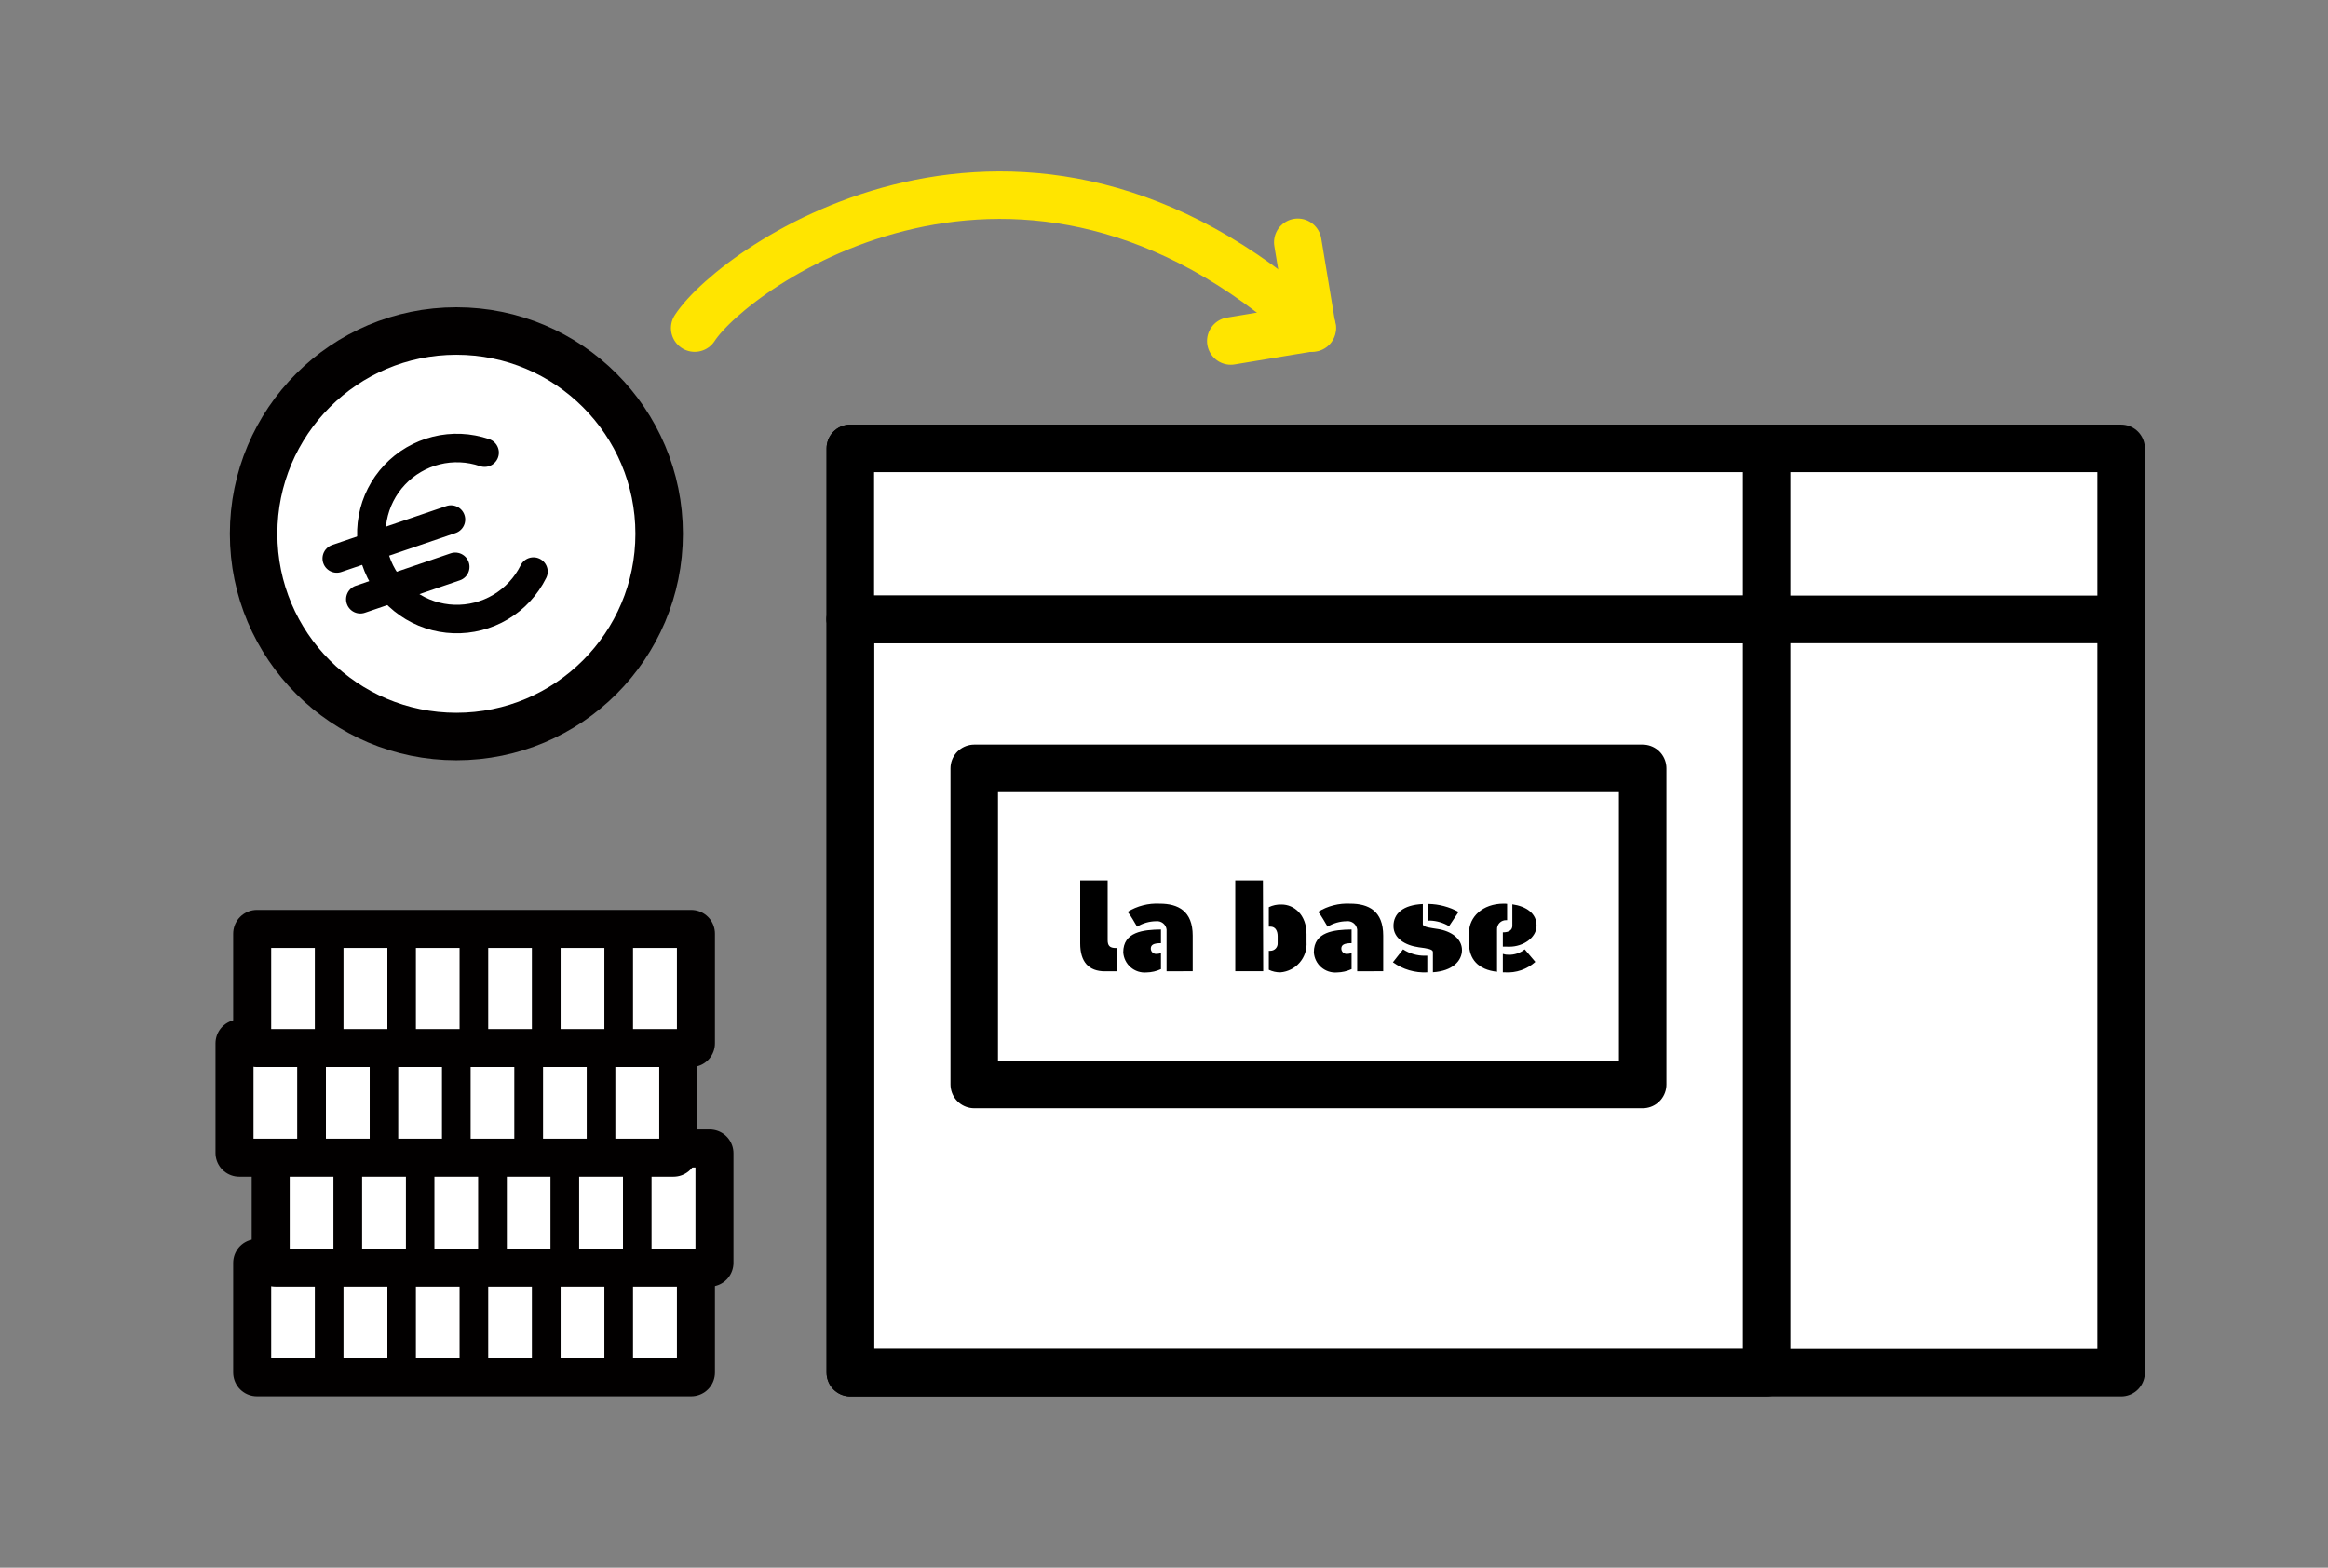 <svg width="245" height="165" viewBox="0 0 245 165" fill="none" xmlns="http://www.w3.org/2000/svg">
<rect x="0" y="0" width="245" height="165" fill="#808080" stroke="none"/>
<path d="M48.03 77.52C59.816 77.52 69.37 67.966 69.37 56.18C69.37 44.394 59.816 34.84 48.03 34.84C36.244 34.84 26.69 44.394 26.69 56.18C26.69 67.966 36.244 77.52 48.03 77.52Z" fill="white" stroke="#020000" stroke-width="5" stroke-linecap="round" stroke-linejoin="round"/>
<g style="mix-blend-mode:multiply">
<g style="mix-blend-mode:multiply">
<path d="M56.14 60.16C55.37 61.709 54.17 63.003 52.683 63.888C51.197 64.772 49.487 65.21 47.758 65.148C46.029 65.086 44.355 64.527 42.936 63.538C41.517 62.549 40.412 61.172 39.755 59.572C39.098 57.971 38.916 56.216 39.231 54.515C39.547 52.814 40.345 51.24 41.531 49.981C42.718 48.722 44.242 47.832 45.921 47.416C47.6 47.001 49.364 47.079 51 47.64" stroke="#020000" stroke-width="3" stroke-linecap="round" stroke-linejoin="round"/>
</g>
<g style="mix-blend-mode:multiply">
<path d="M35.44 58.78L47.46 54.68" stroke="#020000" stroke-width="3" stroke-linecap="round" stroke-linejoin="round"/>
</g>
<g style="mix-blend-mode:multiply">
<path d="M37.92 63.07L47.91 59.66" stroke="#020000" stroke-width="3" stroke-linecap="round" stroke-linejoin="round"/>
</g>
</g>
<path d="M223.23 65.18H89.49V144.47H223.23V65.18Z" fill="white" stroke="black" stroke-width="5" stroke-linecap="round" stroke-linejoin="round"/>
<path d="M223.23 47.19H89.49V65.18H223.23V47.19Z" fill="white" stroke="black" stroke-width="5" stroke-linecap="round" stroke-linejoin="round"/>
<path d="M185.92 47.19H89.49V65.18H185.92V47.19Z" fill="white" stroke="black" stroke-width="5" stroke-linecap="round" stroke-linejoin="round"/>
<path d="M172.88 80.87H102.53V114.14H172.88V80.87Z" fill="white" stroke="black" stroke-width="5" stroke-linecap="round" stroke-linejoin="round"/>
<path d="M117.59 102.23H116.28C114.57 102.23 113.68 101.23 113.68 99.31V92.67H116.57V98.94C116.57 99.52 116.77 99.78 117.44 99.78H117.59V102.23Z" fill="black"/>
<path d="M122.18 97.83V99.27C121.37 99.27 121.11 99.46 121.11 99.85C121.111 99.926 121.128 100.001 121.159 100.071C121.19 100.14 121.235 100.203 121.292 100.254C121.348 100.306 121.414 100.345 121.486 100.37C121.558 100.395 121.634 100.405 121.71 100.4C121.873 100.405 122.034 100.371 122.18 100.3V102C121.703 102.222 121.186 102.341 120.66 102.35C120.359 102.376 120.056 102.341 119.769 102.248C119.482 102.155 119.216 102.005 118.987 101.807C118.759 101.61 118.573 101.368 118.439 101.097C118.306 100.826 118.228 100.532 118.21 100.23C118.21 98.08 120.31 97.85 122.18 97.83ZM122.77 102.23V97.83C122.738 97.57 122.604 97.333 122.398 97.17C122.192 97.007 121.931 96.932 121.67 96.96C120.964 96.966 120.273 97.163 119.67 97.53C119.39 97.1 119.07 96.45 118.67 95.97C119.684 95.348 120.862 95.048 122.05 95.11C123.98 95.11 125.52 95.88 125.52 98.47V102.22L122.77 102.23Z" fill="black"/>
<path d="M132.94 102.22H130V92.67H132.91L132.94 102.22ZM137.5 98.32V99.15C137.553 99.935 137.295 100.709 136.782 101.305C136.27 101.902 135.544 102.274 134.76 102.34C134.335 102.346 133.914 102.254 133.53 102.07V100.07C133.59 100.081 133.651 100.081 133.71 100.07C133.812 100.069 133.914 100.047 134.007 100.006C134.101 99.964 134.185 99.905 134.256 99.83C134.326 99.755 134.38 99.667 134.415 99.571C134.45 99.475 134.465 99.372 134.46 99.27V98.53C134.46 97.96 134.21 97.53 133.71 97.53C133.65 97.523 133.59 97.523 133.53 97.53V95.48C133.947 95.279 134.407 95.183 134.87 95.2C136.2 95.2 137.5 96.29 137.5 98.32Z" fill="black"/>
<path d="M142.24 97.83V99.27C141.43 99.27 141.16 99.46 141.16 99.85C141.161 99.927 141.178 100.003 141.21 100.073C141.242 100.144 141.288 100.207 141.345 100.258C141.402 100.31 141.47 100.349 141.543 100.373C141.616 100.398 141.693 100.407 141.77 100.4C141.932 100.403 142.093 100.369 142.24 100.3V102C141.763 102.221 141.245 102.34 140.72 102.35C140.419 102.376 140.116 102.341 139.829 102.248C139.541 102.155 139.276 102.005 139.047 101.807C138.819 101.61 138.632 101.368 138.499 101.097C138.365 100.826 138.288 100.532 138.27 100.23C138.27 98.08 140.37 97.85 142.24 97.83ZM142.83 102.23V97.83C142.797 97.568 142.662 97.329 142.454 97.166C142.247 97.003 141.982 96.929 141.72 96.96C141.014 96.966 140.323 97.162 139.72 97.53C139.44 97.1 139.12 96.45 138.72 95.97C139.734 95.348 140.912 95.048 142.1 95.11C144.03 95.11 145.57 95.88 145.57 98.47V102.22L142.83 102.23Z" fill="black"/>
<path d="M150.21 100.59V102.34C148.918 102.409 147.641 102.035 146.59 101.28L147.66 99.92C148.343 100.367 149.144 100.6 149.96 100.59H150.21ZM153.86 99.99C153.86 101.14 152.86 102.2 150.8 102.33V100.2C150.8 99.91 150.23 99.82 149.31 99.7C147.87 99.5 146.65 98.76 146.65 97.46C146.65 96.16 147.65 95.24 149.74 95.15V97.27C149.74 97.59 150.59 97.66 151.32 97.78C152.74 98 153.86 98.8 153.86 100V99.99ZM150.33 96.9V95.14C151.439 95.16 152.527 95.448 153.5 95.98L152.5 97.48C151.893 97.12 151.205 96.917 150.5 96.89L150.33 96.9Z" fill="black"/>
<path d="M158.61 95.13V96.85H158.55C158.416 96.841 158.283 96.861 158.157 96.908C158.032 96.955 157.918 97.029 157.823 97.123C157.729 97.218 157.655 97.332 157.608 97.457C157.561 97.582 157.541 97.716 157.55 97.85V102.28C155.55 102.06 154.6 100.94 154.6 99.28V98.17C154.6 96.53 156.01 95.11 158.25 95.11C158.37 95.106 158.491 95.112 158.61 95.13ZM158.16 99.63V98.13C158.83 98.13 159.16 97.88 159.16 97.43V95.18C160.62 95.39 161.71 96.13 161.71 97.42C161.71 98.71 160.28 99.64 158.86 99.64L158.16 99.63ZM158.16 102.34V100.4C158.356 100.467 158.563 100.497 158.77 100.49C159.384 100.509 159.983 100.306 160.46 99.92L161.58 101.24C161.147 101.627 160.64 101.923 160.091 102.112C159.541 102.301 158.96 102.379 158.38 102.34H158.16Z" fill="black"/>
<path d="M185.92 65.18H89.49V144.47H185.92V65.18Z" stroke="black" stroke-width="5" stroke-linecap="round" stroke-linejoin="round"/>
<path d="M136.58 25.5L138.07 34.47L129.53 35.89" stroke="#FFE500" stroke-width="5" stroke-linecap="round" stroke-linejoin="round"/>
<path d="M73.11 34.53C77.34 28.03 107.39 6.59 138.11 34.53" stroke="#FFE500" stroke-width="5" stroke-linecap="round" stroke-linejoin="round"/>
<path d="M72.74 132.92H27.04V144.46H72.74V132.92Z" fill="white" stroke="#020000" stroke-width="5" stroke-linecap="round" stroke-linejoin="round"/>
<g style="mix-blend-mode:multiply">
<g style="mix-blend-mode:multiply">
<path d="M34.66 132.92H27.04V144.46H34.66V132.92Z" fill="white"/>
<path d="M34.66 132.92H27.04V144.46H34.66V132.92Z" stroke="#020000" stroke-width="3" stroke-linecap="round" stroke-linejoin="round"/>
</g>
<g style="mix-blend-mode:multiply">
<path d="M42.27 132.92H34.65V144.46H42.27V132.92Z" fill="white"/>
<path d="M42.27 132.92H34.65V144.46H42.27V132.92Z" stroke="#020000" stroke-width="3" stroke-linecap="round" stroke-linejoin="round"/>
</g>
<g style="mix-blend-mode:multiply">
<path d="M49.89 132.92H42.27V144.46H49.89V132.92Z" fill="white"/>
<path d="M49.89 132.92H42.27V144.46H49.89V132.92Z" stroke="#020000" stroke-width="3" stroke-linecap="round" stroke-linejoin="round"/>
</g>
<g style="mix-blend-mode:multiply">
<path d="M57.5 132.92H49.88V144.46H57.5V132.92Z" fill="white"/>
<path d="M57.5 132.92H49.88V144.46H57.5V132.92Z" stroke="#020000" stroke-width="3" stroke-linecap="round" stroke-linejoin="round"/>
</g>
<g style="mix-blend-mode:multiply">
<path d="M65.12 132.92H57.5V144.46H65.12V132.92Z" fill="white"/>
<path d="M65.12 132.92H57.5V144.46H65.12V132.92Z" stroke="#020000" stroke-width="3" stroke-linecap="round" stroke-linejoin="round"/>
</g>
<g style="mix-blend-mode:multiply">
<path d="M72.74 132.92H65.12V144.46H72.74V132.92Z" fill="white"/>
<path d="M72.74 132.92H65.12V144.46H72.74V132.92Z" stroke="#020000" stroke-width="3" stroke-linecap="round" stroke-linejoin="round"/>
</g>
</g>
<path d="M74.69 121.38H28.99V132.92H74.69V121.38Z" fill="white" stroke="#020000" stroke-width="5" stroke-linecap="round" stroke-linejoin="round"/>
<g style="mix-blend-mode:multiply">
<g style="mix-blend-mode:multiply">
<path d="M36.61 121.38H28.99V132.92H36.61V121.38Z" fill="white"/>
<path d="M36.61 121.38H28.99V132.92H36.61V121.38Z" stroke="#020000" stroke-width="3" stroke-linecap="round" stroke-linejoin="round"/>
</g>
<g style="mix-blend-mode:multiply">
<path d="M44.23 121.38H36.61V132.92H44.23V121.38Z" fill="white"/>
<path d="M44.23 121.38H36.61V132.92H44.23V121.38Z" stroke="#020000" stroke-width="3" stroke-linecap="round" stroke-linejoin="round"/>
</g>
<g style="mix-blend-mode:multiply">
<path d="M51.84 121.38H44.22V132.92H51.84V121.38Z" fill="white"/>
<path d="M51.84 121.38H44.22V132.92H51.84V121.38Z" stroke="#020000" stroke-width="3" stroke-linecap="round" stroke-linejoin="round"/>
</g>
<g style="mix-blend-mode:multiply">
<path d="M59.46 121.38H51.84V132.92H59.46V121.38Z" fill="white"/>
<path d="M59.46 121.38H51.84V132.92H59.46V121.38Z" stroke="#020000" stroke-width="3" stroke-linecap="round" stroke-linejoin="round"/>
</g>
<g style="mix-blend-mode:multiply">
<path d="M67.07 121.38H59.45V132.92H67.07V121.38Z" fill="white"/>
<path d="M67.07 121.38H59.45V132.92H67.07V121.38Z" stroke="#020000" stroke-width="3" stroke-linecap="round" stroke-linejoin="round"/>
</g>
<g style="mix-blend-mode:multiply">
<path d="M74.69 121.38H67.07V132.92H74.69V121.38Z" fill="white"/>
<path d="M74.69 121.38H67.07V132.92H74.69V121.38Z" stroke="#020000" stroke-width="3" stroke-linecap="round" stroke-linejoin="round"/>
</g>
</g>
<path d="M70.88 109.81H25.18V121.35H70.88V109.81Z" fill="white" stroke="#020000" stroke-width="5" stroke-linecap="round" stroke-linejoin="round"/>
<g style="mix-blend-mode:multiply">
<g style="mix-blend-mode:multiply">
<path d="M32.8 109.81H25.18V121.35H32.8V109.81Z" fill="white"/>
<path d="M32.8 109.81H25.18V121.35H32.8V109.81Z" stroke="#020000" stroke-width="3" stroke-linecap="round" stroke-linejoin="round"/>
</g>
<g style="mix-blend-mode:multiply">
<path d="M40.42 109.81H32.8V121.35H40.42V109.81Z" fill="white"/>
<path d="M40.42 109.81H32.8V121.35H40.42V109.81Z" stroke="#020000" stroke-width="3" stroke-linecap="round" stroke-linejoin="round"/>
</g>
<g style="mix-blend-mode:multiply">
<path d="M48.03 109.81H40.41V121.35H48.03V109.81Z" fill="white"/>
<path d="M48.03 109.81H40.41V121.35H48.03V109.81Z" stroke="#020000" stroke-width="3" stroke-linecap="round" stroke-linejoin="round"/>
</g>
<g style="mix-blend-mode:multiply">
<path d="M55.65 109.81H48.03V121.35H55.65V109.81Z" fill="white"/>
<path d="M55.65 109.81H48.03V121.35H55.65V109.81Z" stroke="#020000" stroke-width="3" stroke-linecap="round" stroke-linejoin="round"/>
</g>
<g style="mix-blend-mode:multiply">
<path d="M63.27 109.81H55.65V121.35H63.27V109.81Z" fill="white"/>
<path d="M63.27 109.81H55.65V121.35H63.27V109.81Z" stroke="#020000" stroke-width="3" stroke-linecap="round" stroke-linejoin="round"/>
</g>
<g style="mix-blend-mode:multiply">
<path d="M70.88 109.81H63.26V121.35H70.88V109.81Z" fill="white"/>
<path d="M70.88 109.81H63.26V121.35H70.88V109.81Z" stroke="#020000" stroke-width="3" stroke-linecap="round" stroke-linejoin="round"/>
</g>
</g>
<path d="M72.74 98.27H27.04V109.81H72.74V98.27Z" fill="white" stroke="#020000" stroke-width="5" stroke-linecap="round" stroke-linejoin="round"/>
<g style="mix-blend-mode:multiply">
<g style="mix-blend-mode:multiply">
<path d="M34.66 98.27H27.04V109.81H34.66V98.27Z" fill="white"/>
<path d="M34.66 98.27H27.04V109.81H34.66V98.27Z" stroke="#020000" stroke-width="3" stroke-linecap="round" stroke-linejoin="round"/>
</g>
<g style="mix-blend-mode:multiply">
<path d="M42.27 98.27H34.65V109.81H42.27V98.27Z" fill="white"/>
<path d="M42.27 98.27H34.65V109.81H42.27V98.27Z" stroke="#020000" stroke-width="3" stroke-linecap="round" stroke-linejoin="round"/>
</g>
<g style="mix-blend-mode:multiply">
<path d="M49.89 98.27H42.27V109.81H49.89V98.27Z" fill="white"/>
<path d="M49.89 98.27H42.27V109.81H49.89V98.27Z" stroke="#020000" stroke-width="3" stroke-linecap="round" stroke-linejoin="round"/>
</g>
<g style="mix-blend-mode:multiply">
<path d="M57.5 98.27H49.88V109.81H57.5V98.27Z" fill="white"/>
<path d="M57.5 98.27H49.88V109.81H57.5V98.27Z" stroke="#020000" stroke-width="3" stroke-linecap="round" stroke-linejoin="round"/>
</g>
<g style="mix-blend-mode:multiply">
<path d="M65.12 98.27H57.5V109.81H65.12V98.27Z" fill="white"/>
<path d="M65.12 98.27H57.5V109.81H65.12V98.27Z" stroke="#020000" stroke-width="3" stroke-linecap="round" stroke-linejoin="round"/>
</g>
<g style="mix-blend-mode:multiply">
<path d="M72.74 98.27H65.12V109.81H72.74V98.27Z" fill="white"/>
<path d="M72.74 98.27H65.12V109.81H72.74V98.27Z" stroke="#020000" stroke-width="3" stroke-linecap="round" stroke-linejoin="round"/>
</g>
</g>
</svg>
